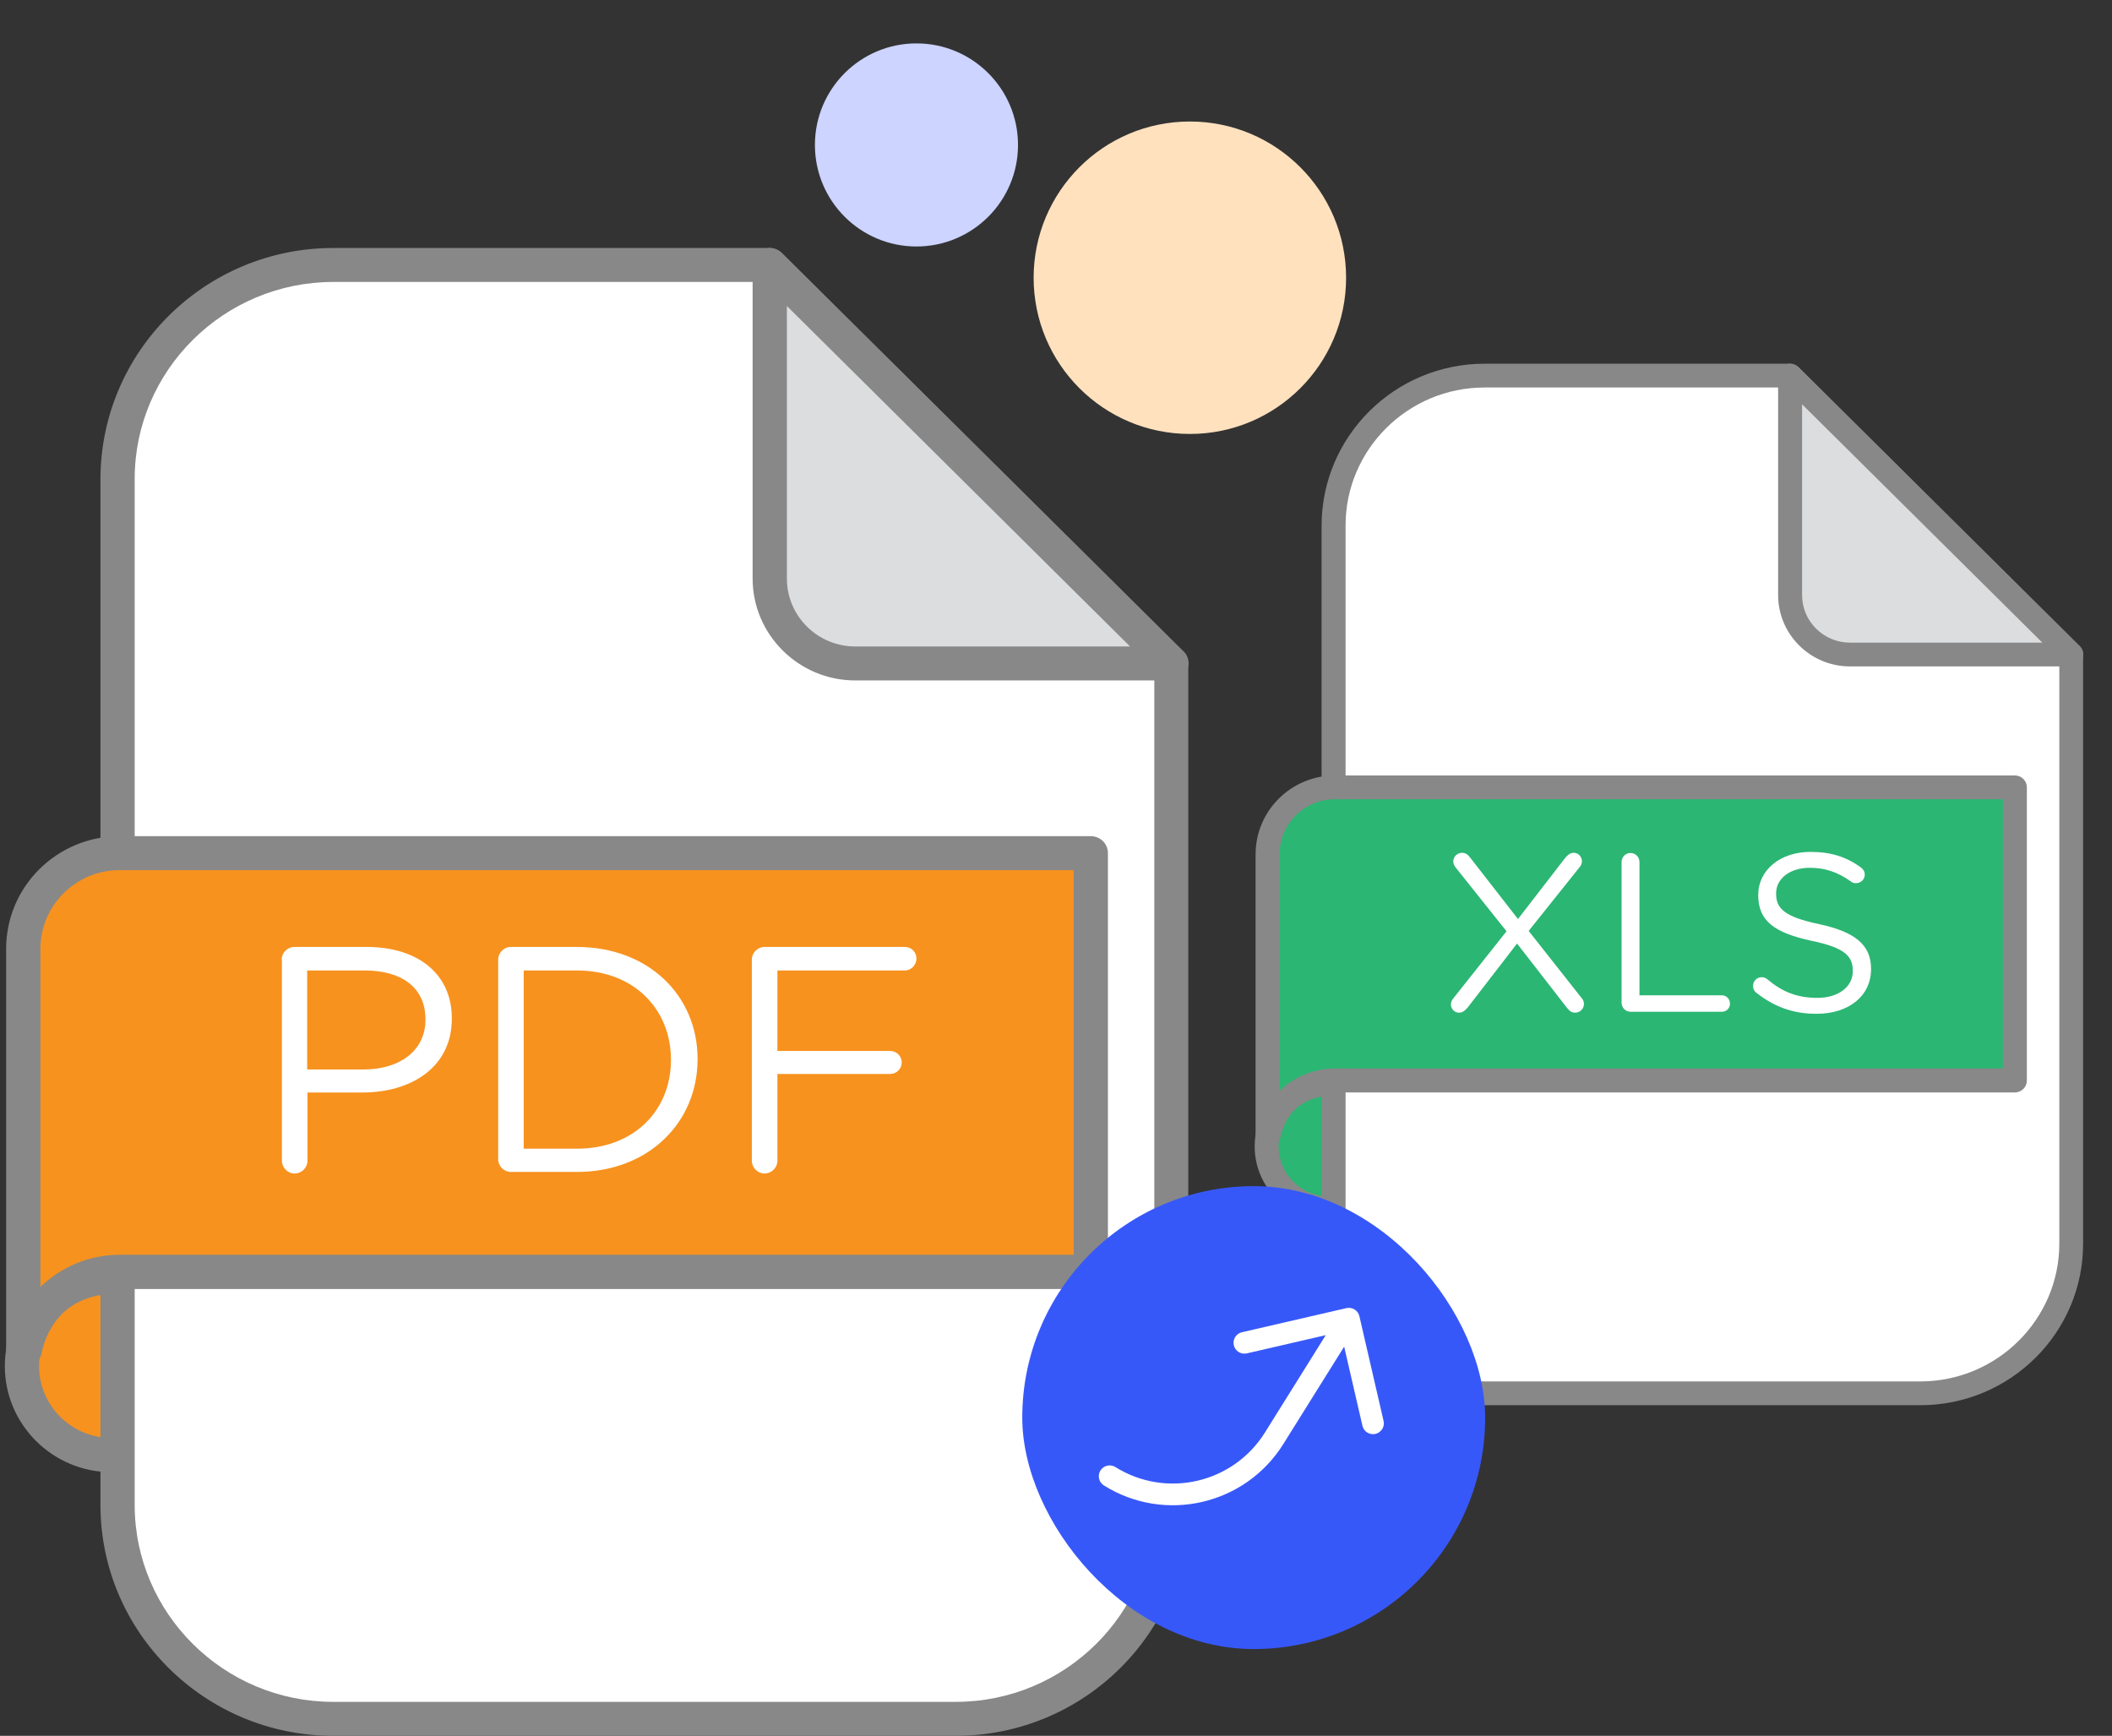 <svg width="73" height="60" viewBox="0 0 73 60" fill="none" xmlns="http://www.w3.org/2000/svg">
<rect x="0" y="0" width="73" height="60" fill="#333333" stroke="none"/>
<path d="M3.854 50.291C5.564 50.291 6.949 48.916 6.949 47.22C6.949 45.524 5.564 44.149 3.854 44.149C2.144 44.149 0.759 45.524 0.759 47.22C0.759 48.916 2.144 50.291 3.854 50.291Z" fill="#F7921E"/>
<path d="M3.854 50.887C1.824 50.887 0.167 49.243 0.167 47.22C0.167 45.197 1.824 43.562 3.854 43.562C5.884 43.562 7.541 45.206 7.541 47.22C7.55 49.243 5.893 50.887 3.854 50.887ZM3.854 44.736C2.47 44.736 1.35 45.856 1.35 47.22C1.35 48.593 2.479 49.704 3.854 49.704C5.238 49.704 6.358 48.584 6.358 47.22C6.367 45.847 5.238 44.736 3.854 44.736Z" fill="#888888"/>
<path d="M26.606 9.159H11.52C7.405 9.159 4.063 12.464 4.063 16.556V52.016C4.063 56.098 7.396 59.413 11.52 59.413H33.033C37.149 59.413 40.49 56.107 40.49 52.016V22.933L26.606 9.159Z" fill="white"/>
<path d="M33.033 60H11.52C7.086 60 3.472 56.423 3.472 52.016V16.556C3.481 12.148 7.086 8.572 11.52 8.572H26.597C26.751 8.572 26.906 8.635 27.015 8.743L40.9 22.517C41.009 22.625 41.072 22.779 41.072 22.933V52.016C41.082 56.414 37.476 60 33.033 60ZM11.52 9.746C7.742 9.746 4.655 12.799 4.655 16.556V52.016C4.655 55.764 7.732 58.826 11.52 58.826H33.033C36.812 58.826 39.898 55.773 39.898 52.016V23.176L26.36 9.746H11.52Z" fill="#888888"/>
<path d="M26.606 9.159L40.49 22.933H29.565C27.926 22.933 26.606 21.614 26.606 19.997V9.159Z" fill="#DCDDDE"/>
<path d="M40.49 23.52H29.565C27.607 23.52 26.014 21.939 26.014 19.997V9.159C26.014 8.924 26.16 8.707 26.378 8.617C26.597 8.526 26.852 8.572 27.024 8.743L40.881 22.49C41.009 22.598 41.082 22.752 41.082 22.933C41.082 23.258 40.818 23.52 40.49 23.52ZM27.198 10.577V19.997C27.198 21.298 28.263 22.346 29.565 22.346H39.06L27.198 10.577Z" fill="#888888"/>
<path d="M4.136 29.49C2.297 29.49 0.804 30.971 0.804 32.796V46.642H0.868C1.168 45.115 2.516 43.968 4.136 43.968H37.704V29.49H4.136Z" fill="#F7921E"/>
<path d="M0.868 47.229H0.804C0.476 47.229 0.212 46.967 0.212 46.642V32.796C0.212 30.646 1.969 28.903 4.136 28.903H37.704C38.032 28.903 38.295 29.165 38.295 29.49V43.968C38.295 44.294 38.032 44.555 37.704 44.555H4.136C2.825 44.555 1.696 45.486 1.441 46.759C1.396 47.03 1.15 47.229 0.868 47.229ZM4.136 30.077C2.625 30.077 1.396 31.296 1.396 32.796V44.483C2.106 43.797 3.08 43.372 4.136 43.372H37.112V30.077H4.136Z" fill="#888888"/>
<path d="M9.735 33.175C9.735 32.931 9.936 32.732 10.172 32.732H12.676C14.442 32.732 15.617 33.663 15.617 35.198V35.216C15.617 36.896 14.206 37.763 12.53 37.763H10.628V40.121C10.628 40.364 10.427 40.563 10.181 40.563C9.945 40.563 9.744 40.364 9.744 40.121V33.175H9.735ZM12.558 36.968C13.86 36.968 14.706 36.282 14.706 35.252V35.234C14.706 34.123 13.869 33.545 12.603 33.545H10.618V36.968H12.558Z" fill="white"/>
<path d="M17.219 33.175C17.219 32.931 17.419 32.732 17.656 32.732H19.941C22.409 32.732 24.111 34.412 24.111 36.598V36.616C24.111 38.802 22.409 40.509 19.941 40.509H17.656C17.419 40.509 17.219 40.31 17.219 40.066V33.175ZM19.941 39.705C21.926 39.705 23.191 38.368 23.191 36.643V36.625C23.191 34.9 21.926 33.545 19.941 33.545H18.102V39.705H19.941Z" fill="white"/>
<path d="M25.987 33.175C25.987 32.931 26.187 32.732 26.424 32.732H31.276C31.504 32.732 31.677 32.913 31.677 33.13C31.677 33.356 31.495 33.545 31.276 33.545H26.87V36.327H30.766C30.994 36.327 31.167 36.508 31.167 36.725C31.167 36.95 30.985 37.122 30.766 37.122H26.87V40.121C26.87 40.364 26.669 40.563 26.424 40.563C26.187 40.563 25.987 40.364 25.987 40.121V33.175Z" fill="white"/>
<path d="M45.948 41.775C47.145 41.775 48.115 40.813 48.115 39.626C48.115 38.438 47.145 37.476 45.948 37.476C44.751 37.476 43.781 38.438 43.781 39.626C43.781 40.813 44.751 41.775 45.948 41.775Z" fill="#2BB673"/>
<path d="M45.948 42.192C44.527 42.192 43.367 41.042 43.367 39.626C43.367 38.209 44.527 37.065 45.948 37.065C47.375 37.065 48.529 38.216 48.529 39.626C48.535 41.042 47.375 42.192 45.948 42.192ZM45.948 37.887C44.979 37.887 44.195 38.671 44.195 39.626C44.195 40.587 44.985 41.364 45.948 41.364C46.916 41.364 47.7 40.58 47.7 39.626C47.707 38.664 46.916 37.887 45.948 37.887Z" fill="#888888"/>
<path d="M61.874 12.983H51.314C48.433 12.983 46.094 15.297 46.094 18.161V42.983C46.094 45.84 48.427 48.161 51.314 48.161H66.373C69.254 48.161 71.593 45.847 71.593 42.983V22.624L61.874 12.983Z" fill="white"/>
<path d="M66.373 48.572H51.314C48.21 48.572 45.68 46.068 45.68 42.983V18.161C45.687 15.075 48.21 12.572 51.314 12.572H61.868C61.976 12.572 62.084 12.616 62.161 12.692L71.88 22.334C71.956 22.41 72.001 22.517 72.001 22.625V42.983C72.007 46.062 69.483 48.572 66.373 48.572ZM51.314 13.394C48.669 13.394 46.509 15.531 46.509 18.161V42.983C46.509 45.606 48.663 47.75 51.314 47.75H66.373C69.018 47.75 71.179 45.613 71.179 42.983V22.795L61.702 13.394H51.314Z" fill="#888888"/>
<path d="M61.874 12.983L71.593 22.624H63.945C62.798 22.624 61.874 21.701 61.874 20.57V12.983Z" fill="#DCDDDE"/>
<path d="M71.593 23.035H63.945C62.575 23.035 61.46 21.929 61.46 20.57V12.983C61.46 12.818 61.562 12.667 61.715 12.603C61.868 12.54 62.046 12.572 62.167 12.692L71.867 22.315C71.956 22.39 72.007 22.498 72.007 22.625C72.007 22.852 71.822 23.035 71.593 23.035ZM62.288 13.975V20.57C62.288 21.48 63.034 22.213 63.945 22.213H70.592L62.288 13.975Z" fill="#888888"/>
<path d="M46.145 27.215C44.858 27.215 43.813 28.252 43.813 29.529V39.221H43.858C44.068 38.152 45.011 37.349 46.145 37.349H69.643V27.215H46.145Z" fill="#2BB673"/>
<path d="M43.858 39.632H43.813C43.584 39.632 43.399 39.449 43.399 39.221V29.529C43.399 28.024 44.629 26.804 46.145 26.804H69.643C69.872 26.804 70.057 26.987 70.057 27.215V37.349C70.057 37.577 69.872 37.761 69.643 37.761H46.145C45.228 37.761 44.438 38.405 44.259 39.303C44.227 39.493 44.055 39.632 43.858 39.632ZM46.145 27.626C45.087 27.626 44.227 28.479 44.227 29.529V37.71C44.724 37.229 45.406 36.932 46.145 36.932H69.228V27.626H46.145Z" fill="#888888"/>
<path d="M50.237 34.504L52.072 32.19L50.333 30.009C50.275 29.939 50.231 29.87 50.231 29.775C50.231 29.617 50.364 29.478 50.536 29.478C50.664 29.478 50.734 29.541 50.81 29.636L52.468 31.767L54.099 29.655C54.188 29.554 54.265 29.478 54.398 29.478C54.545 29.478 54.679 29.604 54.679 29.769C54.679 29.845 54.647 29.927 54.59 29.984L52.837 32.178L54.647 34.472C54.711 34.542 54.749 34.612 54.749 34.7C54.749 34.864 54.615 35.004 54.443 35.004C54.316 35.004 54.246 34.94 54.169 34.846L52.436 32.614L50.728 34.827C50.638 34.928 50.562 35.004 50.422 35.004C50.282 35.004 50.148 34.877 50.148 34.713C50.154 34.643 50.18 34.567 50.237 34.504Z" fill="white"/>
<path d="M56.049 29.794C56.049 29.623 56.189 29.484 56.355 29.484C56.527 29.484 56.667 29.623 56.667 29.794V34.403H59.516C59.675 34.403 59.796 34.536 59.796 34.694C59.796 34.852 59.669 34.972 59.516 34.972H56.355C56.189 34.972 56.049 34.833 56.049 34.662V29.794Z" fill="white"/>
<path d="M60.708 34.315C60.638 34.27 60.593 34.182 60.593 34.081C60.593 33.91 60.727 33.777 60.893 33.777C60.969 33.777 61.039 33.809 61.084 33.847C61.6 34.283 62.116 34.492 62.817 34.492C63.556 34.492 64.041 34.1 64.041 33.569V33.556C64.041 33.05 63.767 32.759 62.613 32.519C61.351 32.247 60.772 31.843 60.772 30.945V30.932C60.772 30.078 61.53 29.446 62.575 29.446C63.295 29.446 63.824 29.623 64.321 29.984C64.385 30.028 64.455 30.116 64.455 30.23C64.455 30.395 64.321 30.527 64.156 30.527C64.085 30.527 64.028 30.515 63.977 30.471C63.512 30.135 63.066 29.996 62.556 29.996C61.842 29.996 61.39 30.388 61.39 30.875V30.888C61.39 31.4 61.67 31.691 62.881 31.944C64.105 32.209 64.672 32.652 64.672 33.486V33.499C64.672 34.435 63.888 35.042 62.798 35.042C61.989 35.048 61.319 34.801 60.708 34.315Z" fill="white"/>
<circle cx="41.127" cy="9.6" r="5.4" fill="#FFE1BE"/>
<circle cx="31.677" cy="5.01" r="3.51" fill="#CCD4FF"/>
<rect x="35.334" y="41" width="16" height="16" rx="8" fill="#3758F9"/>
<path d="M47.541 49.564C47.444 49.586 47.343 49.569 47.258 49.516C47.174 49.464 47.114 49.38 47.092 49.283L46.46 46.548L44.357 49.914C43.04 52.022 40.263 52.663 38.156 51.346C38.072 51.293 38.011 51.209 37.989 51.112C37.967 51.015 37.984 50.913 38.036 50.829C38.089 50.745 38.173 50.685 38.27 50.662C38.367 50.64 38.469 50.657 38.553 50.71C40.31 51.807 42.623 51.273 43.721 49.517L45.824 46.15L43.089 46.782C42.993 46.802 42.893 46.784 42.81 46.731C42.727 46.678 42.668 46.595 42.646 46.499C42.624 46.403 42.64 46.303 42.691 46.219C42.743 46.135 42.825 46.075 42.92 46.051L46.538 45.216C46.635 45.194 46.736 45.211 46.821 45.263C46.905 45.316 46.965 45.4 46.987 45.497L47.822 49.114C47.845 49.211 47.828 49.313 47.775 49.397C47.722 49.481 47.638 49.541 47.541 49.564Z" fill="white"/>
</svg>

